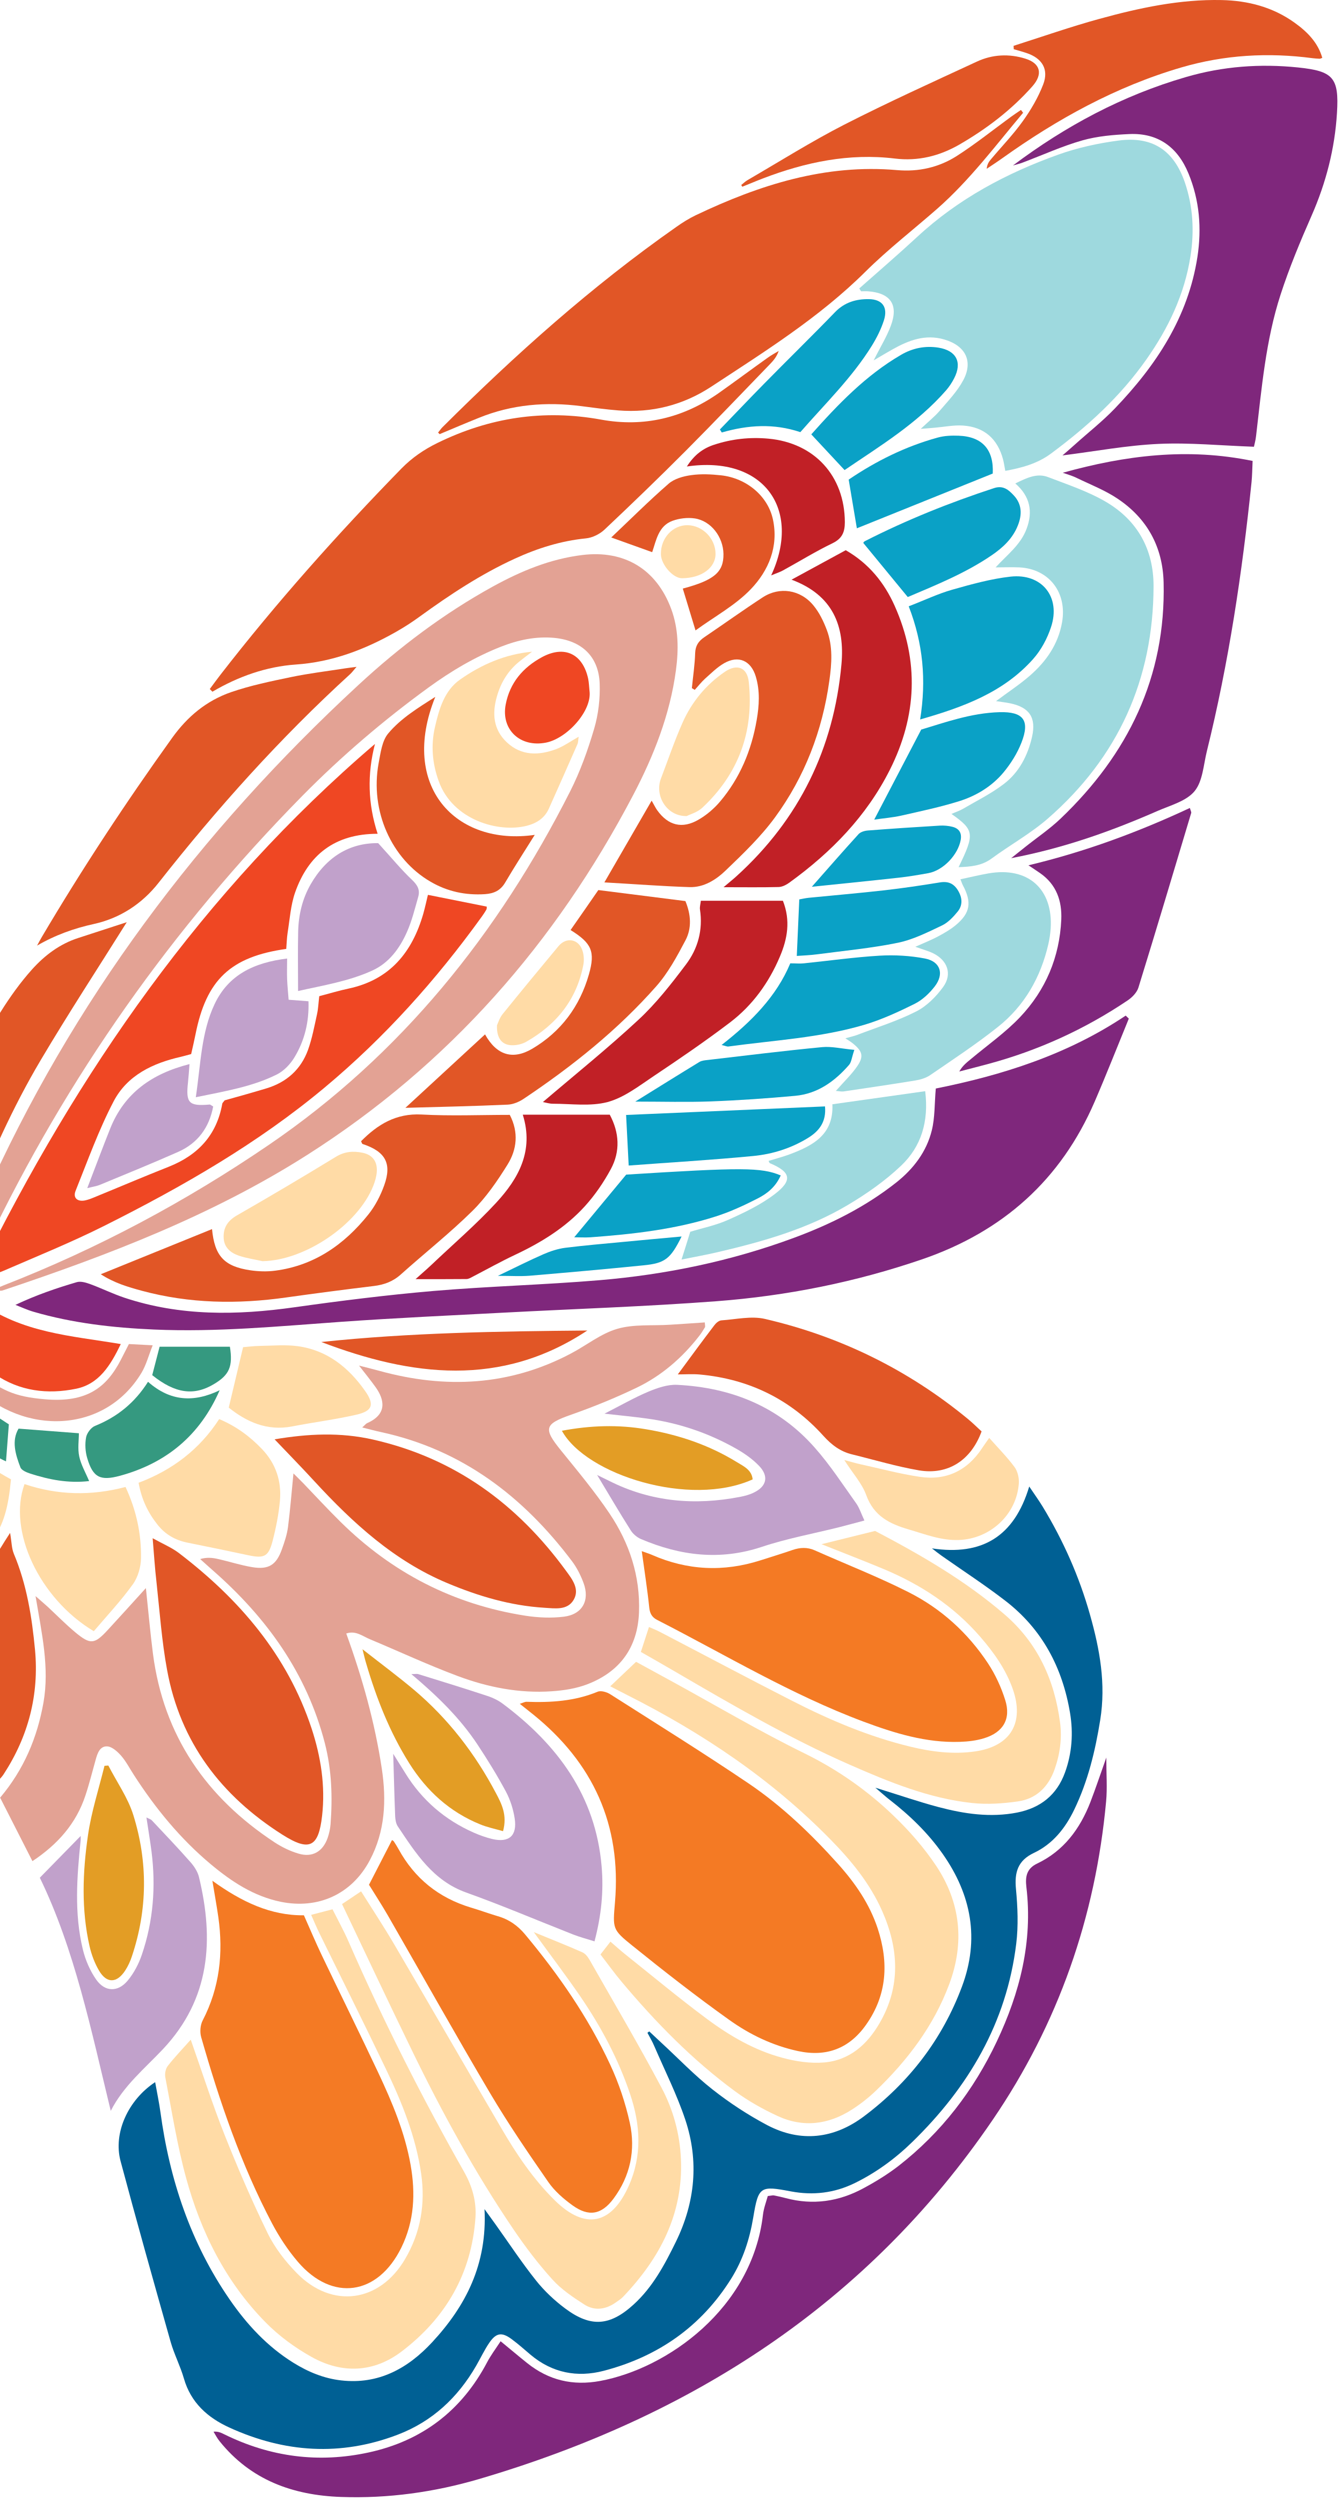<svg width="203" height="378" viewBox="0 0 203 378" fill="none" xmlns="http://www.w3.org/2000/svg">
<path d="M52.385 246.976C53.785 246.491 54.821 247.366 55.912 247.824C60.354 249.682 64.743 251.728 69.252 253.411C73.789 255.107 78.554 256.049 83.441 255.712C85.285 255.591 87.21 255.295 88.919 254.622C93.793 252.724 96.458 249.076 96.66 243.772C96.862 238.307 95.219 233.326 92.218 228.857C89.983 225.532 87.398 222.435 84.868 219.312C82.135 215.947 82.35 215.314 86.416 213.887C89.781 212.703 93.093 211.356 96.31 209.808C100.066 208.005 103.175 205.312 105.746 202.014C106.07 201.597 106.366 201.139 106.635 200.681C106.702 200.56 106.635 200.358 106.608 199.941C104.858 200.062 103.108 200.183 101.358 200.291C98.679 200.466 95.879 200.183 93.375 200.91C90.871 201.637 88.691 203.428 86.321 204.666C77.06 209.539 67.394 210.01 57.433 207.278C56.504 207.022 55.575 206.793 54.31 206.47C55.306 207.749 56.087 208.718 56.813 209.728C58.173 211.626 58.59 213.806 55.575 215.153C55.346 215.247 55.185 215.476 54.794 215.826C55.858 216.082 56.746 216.337 57.648 216.526C69.885 219.178 79.133 226.245 86.523 236.045C87.264 237.028 87.843 238.185 88.273 239.343C89.243 241.968 88.098 244.082 85.312 244.432C83.387 244.674 81.368 244.58 79.456 244.284C68.606 242.587 59.304 237.795 51.496 230.082C49.585 228.197 47.767 226.232 45.91 224.293C45.438 223.808 44.954 223.337 44.389 222.772C44.106 225.626 43.904 228.251 43.567 230.862C43.419 232.007 43.042 233.124 42.652 234.214C41.804 236.61 40.66 237.351 38.169 236.947C36.419 236.664 34.71 236.099 32.96 235.709C32.138 235.52 31.304 235.426 30.281 235.722C30.927 236.301 31.56 236.88 32.206 237.445C40.31 244.553 46.408 252.966 49.141 263.574C50.177 267.613 50.312 271.691 50.002 275.811C49.948 276.511 49.787 277.224 49.558 277.897C48.817 279.97 47.242 280.886 45.142 280.253C43.877 279.876 42.625 279.27 41.521 278.543C31.196 271.745 24.735 262.416 23.133 250.005C22.729 246.841 22.446 243.664 22.069 240.11C19.983 242.412 18.152 244.432 16.294 246.451C14.288 248.618 13.683 248.699 11.394 246.801C9.954 245.603 8.634 244.257 7.261 242.978C6.763 242.52 6.238 242.076 5.377 241.322C6.319 246.962 7.504 252.118 6.575 257.422C5.633 262.712 3.627 267.518 0.019 271.799C1.608 274.909 3.209 278.059 4.906 281.397C8.756 278.839 11.515 275.703 12.915 271.489C13.508 269.713 13.952 267.895 14.463 266.091C14.733 265.109 15.096 263.978 16.227 264.045C16.954 264.086 17.761 264.826 18.313 265.445C19.067 266.307 19.606 267.37 20.238 268.339C23.496 273.401 27.292 278.032 31.923 281.895C35.033 284.493 38.371 286.688 42.437 287.536C48.131 288.707 53.219 286.391 55.938 281.263C58.267 276.888 58.469 272.176 57.756 267.424C56.706 260.451 54.808 253.68 52.371 246.962L52.385 246.976Z" fill="#E3A294"/>
<path d="M97.937 307.351C98.287 308.024 98.691 308.684 98.987 309.397C100.576 313.086 102.393 316.693 103.658 320.476C105.758 326.763 105.153 332.995 102.232 338.959C100.535 342.419 98.731 345.811 95.824 348.449C92.27 351.68 89.376 351.923 85.512 349.042C83.883 347.83 82.349 346.39 81.083 344.801C78.916 342.082 76.991 339.161 74.972 336.334C74.528 335.715 74.07 335.095 73.289 334.005C73.72 342.351 70.449 348.651 65.387 354.117C61.725 358.074 57.283 360.551 51.616 359.905C48.991 359.609 46.622 358.626 44.387 357.24C40.443 354.79 37.36 351.465 34.748 347.682C28.839 339.121 25.648 329.549 24.262 319.305C24.06 317.838 23.75 316.384 23.468 314.809C19.348 317.528 17.114 322.522 18.231 326.722C20.668 335.863 23.239 344.976 25.81 354.076C26.349 355.961 27.277 357.738 27.816 359.609C28.866 363.271 31.41 365.532 34.681 367.026C43.014 370.836 51.535 371.415 60.178 368.103C65.387 366.111 69.251 362.503 72.024 357.698C72.697 356.54 73.262 355.315 74.016 354.211C75.052 352.703 75.901 352.569 77.368 353.646C78.378 354.386 79.306 355.221 80.262 356.028C83.533 358.774 87.303 359.501 91.328 358.451C99.526 356.311 106.068 351.774 110.605 344.519C112.382 341.678 113.391 338.569 113.943 335.257C114.724 330.572 114.98 330.438 119.637 331.326C122.989 331.959 126.207 331.582 129.289 330.074C132.534 328.486 135.414 326.372 137.986 323.869C146.493 315.59 152.268 305.83 153.722 293.876C154.059 291.157 153.937 288.343 153.682 285.611C153.439 283.093 153.951 281.303 156.401 280.145C159.255 278.799 161.153 276.403 162.499 273.603C164.572 269.309 165.676 264.732 166.43 260.034C167.305 254.582 166.363 249.385 164.895 244.189C163.266 238.387 160.843 232.935 157.72 227.793C157.168 226.891 156.549 226.03 155.688 224.751C153.413 232.33 148.553 235.251 140.974 234.107C141.459 234.483 141.943 234.874 142.441 235.224C145.659 237.485 148.957 239.626 152.066 242.022C157.653 246.316 160.722 252.145 161.866 259.011C162.364 262.039 162.163 265.068 161.099 267.989C159.861 271.395 157.397 273.347 153.87 274.047C149.818 274.841 145.847 274.249 141.943 273.212C138.941 272.418 136.007 271.395 132.412 270.291C133.449 271.166 133.987 271.664 134.566 272.109C137.622 274.478 140.382 277.143 142.603 280.307C146.951 286.499 148.203 293.176 145.511 300.365C142.522 308.361 137.487 314.876 130.689 319.978C126.166 323.37 121.132 323.976 116.057 321.311C113.149 319.776 110.362 317.945 107.778 315.913C105.045 313.772 102.622 311.228 100.064 308.872C99.445 308.293 98.826 307.715 98.207 307.136L97.897 307.378L97.937 307.351Z" fill="#006094"/>
<path d="M-0.411 195.122C-0.156 195.122 0.127 195.189 0.356 195.122C16.389 189.764 32.098 183.76 46.489 174.606C67.92 160.969 84.02 142.594 95.758 120.248C98.881 114.298 101.345 108.065 102.247 101.335C102.664 98.212 102.651 95.102 101.533 92.073C99.299 86.056 94.453 83.135 88.085 83.915C83.212 84.507 78.783 86.352 74.529 88.694C67.126 92.773 60.435 97.821 54.243 103.542C30.2 125.74 10.883 151.412 -2.471 181.418C-3.647 184.065 -3.902 187.063 -3.238 190.41C-2.686 189.427 -2.283 188.835 -1.986 188.189C10.089 162.881 26.068 140.306 45.721 120.342C51.631 114.352 58.012 108.9 64.824 103.946C68.229 101.469 71.837 99.329 75.768 97.781C78.379 96.758 81.058 96.179 83.885 96.448C87.978 96.852 90.549 99.248 90.71 103.327C90.791 105.602 90.522 107.998 89.876 110.179C88.92 113.423 87.762 116.654 86.241 119.656C75.364 141.141 60.677 159.462 40.647 173.112C28.073 181.687 14.693 188.835 0.477 194.368C0.154 194.489 -0.169 194.65 -0.492 194.785C-0.465 194.893 -0.452 194.987 -0.425 195.095L-0.411 195.122Z" fill="#E3A294"/>
<path d="M167.36 265.701C166.431 268.312 165.731 270.412 164.937 272.472C163.362 276.524 160.898 279.849 156.887 281.76C155.245 282.541 155.083 283.807 155.258 285.314C156.241 293.58 154.262 301.307 150.775 308.67C147.289 316.034 142.416 322.401 135.968 327.436C134.285 328.741 132.441 329.872 130.556 330.882C126.881 332.861 122.977 333.44 118.885 332.349C118.279 332.188 117.673 332.053 117.054 331.932C116.893 331.905 116.704 331.959 116.139 332.026C115.91 332.874 115.533 333.843 115.412 334.853C113.769 349.082 100.873 358.115 90.79 359.986C86.658 360.753 82.996 359.892 79.739 357.28C78.487 356.284 77.275 355.247 75.727 353.982C74.973 355.14 74.246 356.095 73.694 357.145C69.831 364.482 63.84 369.045 55.777 370.795C48.171 372.451 40.875 371.482 33.888 368.036C33.444 367.82 33 367.592 32.3 367.659C32.596 368.144 32.852 368.655 33.215 369.099C37.927 374.969 44.294 377.271 51.59 377.526C58.712 377.782 65.725 376.799 72.496 374.807C104.427 365.411 131.121 348.436 150.156 320.516C160.091 305.951 165.704 289.864 167.32 272.351C167.508 270.332 167.347 268.272 167.347 265.674L167.36 265.701Z" fill="#7F277C"/>
<path d="M130.26 44.042C130.61 44.042 130.96 44.015 131.31 44.042C134.716 44.298 135.954 46.088 134.742 49.278C134.123 50.934 133.167 52.469 132.158 54.488C133.302 53.815 134.123 53.317 134.971 52.846C137.435 51.459 139.966 50.477 142.873 51.338C146.023 52.267 147.248 54.596 145.714 57.477C144.812 59.173 143.412 60.627 142.146 62.107C141.406 62.969 140.504 63.682 139.279 64.84C140.329 64.759 140.881 64.719 141.433 64.665C142.846 64.544 144.273 64.248 145.673 64.342C148.891 64.557 150.91 66.361 151.731 69.471C151.866 69.982 151.933 70.507 152.068 71.194C154.585 70.723 156.9 70.117 158.973 68.582C164.466 64.517 169.46 59.967 173.404 54.353C176.743 49.615 179.179 44.513 180.081 38.738C180.673 34.969 180.472 31.253 179.247 27.632C177.577 22.746 174.36 20.565 169.191 21.251C166.121 21.655 163.025 22.328 160.118 23.365C152.243 26.178 144.946 30.069 138.741 35.817C135.873 38.469 132.912 41.013 129.977 43.611L130.26 44.055V44.042Z" fill="#9ED9DE"/>
<path d="M78.649 257.624C79.43 258.243 80.036 258.728 80.628 259.199C89.701 266.509 94.022 275.905 93.026 287.616C92.69 291.601 92.609 291.722 95.638 294.159C100.43 298.022 105.29 301.818 110.297 305.386C113.42 307.62 116.894 309.29 120.717 310.111C125.038 311.04 128.484 309.707 131.001 306.14C134.205 301.616 134.448 296.703 132.765 291.574C131.54 287.859 129.359 284.709 126.774 281.828C122.696 277.291 118.307 273.078 113.259 269.659C106.38 265.014 99.326 260.626 92.326 256.17C91.801 255.834 90.913 255.564 90.401 255.78C86.915 257.22 83.293 257.435 79.618 257.301C79.39 257.301 79.174 257.435 78.649 257.597V257.624Z" fill="#F47A24"/>
<path d="M66.547 65.621C68.512 64.8 70.464 63.966 72.443 63.171C77.451 61.139 82.633 60.721 87.951 61.408C89.808 61.65 91.666 61.906 93.537 62.054C98.612 62.458 103.337 61.246 107.551 58.487C115.668 53.156 123.934 48 130.907 41.081C134.326 37.689 138.163 34.727 141.784 31.55C146.697 27.229 150.588 22.019 154.761 17.052C154.653 16.904 154.545 16.769 154.438 16.621C153.926 16.971 153.415 17.308 152.916 17.671C150.184 19.663 147.532 21.791 144.691 23.608C141.999 25.317 138.93 26.004 135.713 25.721C124.836 24.765 114.887 27.956 105.262 32.533C104.226 33.031 103.23 33.65 102.287 34.323C89.526 43.262 77.949 53.614 66.924 64.598C66.681 64.841 66.493 65.137 66.264 65.406C66.358 65.487 66.453 65.581 66.533 65.662L66.547 65.621Z" fill="#E15626"/>
<path d="M170.281 153.553C161.463 159.462 151.596 162.572 141.554 164.578C141.352 166.893 141.432 168.98 140.948 170.918C140.154 174.122 138.202 176.693 135.617 178.753C130.946 182.455 125.696 185.08 120.136 187.139C110.619 190.666 100.752 192.713 90.655 193.561C82.296 194.261 73.896 194.476 65.536 195.189C58.523 195.795 51.522 196.67 44.536 197.653C35.853 198.878 27.265 199.013 18.838 196.213C17.061 195.62 15.378 194.786 13.615 194.139C12.982 193.911 12.201 193.682 11.609 193.857C8.54 194.759 5.497 195.795 2.334 197.289C3.236 197.639 4.124 198.057 5.053 198.326C11.003 200.063 17.128 200.749 23.294 201.018C32.784 201.436 42.207 200.52 51.657 199.847C59.855 199.268 68.067 198.891 76.278 198.461C86.98 197.895 97.696 197.545 108.384 196.738C119.005 195.93 129.411 193.857 139.534 190.384C151.704 186.197 160.481 178.389 165.596 166.543C167.386 162.397 169.042 158.184 170.752 154.01C170.59 153.862 170.442 153.701 170.281 153.553Z" fill="#7F277C"/>
<path d="M32.139 104.579C36.056 102.277 40.283 100.783 44.739 100.474C50.258 100.097 55.171 98.212 59.883 95.547C61.121 94.847 62.333 94.066 63.477 93.231C68.041 89.92 72.725 86.823 77.868 84.468C81.3 82.893 84.854 81.775 88.637 81.398C89.606 81.304 90.696 80.766 91.423 80.093C95.583 76.175 99.702 72.204 103.741 68.152C108.035 63.844 112.222 59.443 116.448 55.081C116.987 54.529 117.485 53.95 117.795 53.062C117.229 53.398 116.65 53.708 116.112 54.098C113.635 55.862 111.198 57.679 108.722 59.429C103.337 63.198 97.387 64.625 90.912 63.441C82.243 61.866 74.031 63.118 66.156 66.981C64.123 67.977 62.333 69.202 60.731 70.831C51.052 80.752 41.831 91.077 33.323 102.049C32.785 102.749 32.26 103.462 31.735 104.175C31.869 104.31 31.99 104.445 32.125 104.579H32.139Z" fill="#E15626"/>
<path d="M160.764 68.852C165.785 68.219 170.51 67.331 175.262 67.115C179.96 66.9 184.685 67.371 189.68 67.546C189.747 67.21 189.935 66.564 190.003 65.904C190.851 58.715 191.457 51.473 193.705 44.554C195.024 40.488 196.68 36.517 198.403 32.6C200.583 27.633 201.916 22.463 202.239 17.079C202.576 11.694 201.647 10.752 196.357 10.2C190.608 9.608 184.955 10.025 179.382 11.654C169.837 14.427 161.222 19.017 153.226 25.021C153.724 24.873 154.222 24.765 154.706 24.577C157.708 23.446 160.656 22.1 163.726 21.225C166.014 20.579 168.464 20.377 170.847 20.269C175.195 20.081 178.143 22.261 179.772 26.219C181.455 30.285 181.791 34.538 181.131 38.846C179.718 47.973 174.872 55.269 168.639 61.758C166.795 63.683 164.668 65.352 162.676 67.142C162.097 67.667 161.504 68.179 160.737 68.839L160.764 68.852Z" fill="#7F277C"/>
<path d="M45.964 289.582C40.929 289.636 36.554 287.549 32.125 284.359C32.475 286.486 32.785 288.168 33.027 289.864C33.794 295.303 33.229 300.526 30.658 305.48C30.294 306.18 30.213 307.23 30.429 307.997C33.202 317.703 36.446 327.234 41.171 336.199C42.248 338.232 43.554 340.211 45.048 341.961C50.258 348.059 57.15 347.063 60.704 339.834C62.683 335.809 62.871 331.582 62.104 327.288C61.242 322.415 59.331 317.878 57.245 313.436C54.431 307.459 51.51 301.549 48.656 295.586C47.741 293.661 46.906 291.695 45.977 289.595L45.964 289.582Z" fill="#F47A24"/>
<path d="M28.922 159.34C29.151 158.317 29.379 157.375 29.568 156.419C31.197 148.154 34.858 144.654 43.299 143.469C43.366 142.688 43.38 141.827 43.514 140.979C43.837 138.96 43.972 136.86 44.631 134.961C46.624 129.267 50.622 126.063 57.124 126.063C55.643 121.527 55.535 117.058 56.72 112.481C30.699 134.719 11.745 162.127 -3.225 192.496C-3.077 192.698 -2.915 192.887 -2.767 193.089C-1.69 192.793 -0.546 192.604 0.477 192.16C5.633 189.925 10.856 187.812 15.864 185.294C27.616 179.398 38.991 172.883 49.141 164.402C58.187 156.85 65.968 148.167 72.847 138.636C73.103 138.273 73.359 137.91 73.574 137.519C73.655 137.385 73.614 137.183 73.628 137.075C70.72 136.496 67.799 135.917 64.73 135.298C64.528 136.133 64.312 137.142 64.03 138.152C62.347 143.981 58.981 148.127 52.762 149.46C51.295 149.769 49.841 150.213 48.293 150.617C48.172 151.6 48.145 152.488 47.956 153.337C47.553 155.154 47.216 157.012 46.583 158.762C45.506 161.71 43.339 163.635 40.324 164.55C38.197 165.196 36.043 165.789 33.983 166.367C33.822 166.596 33.647 166.731 33.62 166.892C32.772 171.644 29.931 174.66 25.516 176.41C21.693 177.917 17.924 179.533 14.127 181.081C13.71 181.256 13.293 181.404 12.862 181.498C11.704 181.727 11.004 181.108 11.435 180.044C13.266 175.494 14.922 170.85 17.183 166.529C19.243 162.585 23.106 160.74 27.36 159.785C27.872 159.664 28.37 159.515 28.922 159.367V159.34Z" fill="#EF4723"/>
<path d="M92.352 293.553C91.787 294.28 91.41 294.765 90.831 295.505C91.881 296.865 92.904 298.291 94.035 299.638C99.164 305.749 104.724 311.43 111.158 316.168C113.151 317.636 115.372 318.888 117.62 319.924C121.483 321.715 125.293 321.243 128.847 318.968C130.112 318.161 131.337 317.205 132.428 316.168C137.247 311.551 141.231 306.328 143.587 300.001C145.943 293.701 145.297 287.643 141.608 282.097C139.791 279.378 137.583 276.847 135.214 274.572C131.216 270.722 126.733 267.572 121.685 265.095C114.954 261.797 108.493 257.974 101.91 254.366C100.039 253.343 98.168 252.32 96.216 251.257C94.91 252.495 93.699 253.653 92.312 254.959C93.281 255.457 94.116 255.901 94.951 256.318C106.272 262.026 116.691 269.012 125.603 278.099C128.753 281.303 131.58 284.749 133.424 288.895C135.955 294.603 136.291 300.297 133.06 305.87C131.189 309.115 128.51 311.511 124.647 311.834C122.574 312.009 120.366 311.672 118.333 311.12C114.147 310.003 110.404 307.822 106.958 305.265C102.731 302.128 98.679 298.749 94.56 295.465C93.874 294.913 93.214 294.32 92.339 293.566L92.352 293.553Z" fill="#FFDBA6"/>
<path d="M97.078 234.537C97.495 237.593 97.926 240.312 98.209 243.045C98.303 243.96 98.626 244.526 99.42 244.93C109.745 250.206 119.707 256.224 130.624 260.303C135.322 262.053 140.101 263.533 145.203 263.358C146.442 263.318 147.707 263.17 148.878 262.807C151.759 261.918 152.957 259.885 152.055 257.032C151.449 255.107 150.574 253.195 149.457 251.499C146.401 246.868 142.336 243.193 137.409 240.716C132.792 238.387 127.972 236.503 123.247 234.403C122.13 233.905 121.026 233.958 119.882 234.349C118.28 234.901 116.651 235.399 115.049 235.91C109.463 237.701 103.97 237.445 98.586 235.076C98.114 234.874 97.616 234.726 97.078 234.524V234.537Z" fill="#F47A24"/>
<path d="M59.304 278.194C58.173 280.388 57.042 282.582 55.817 284.965C56.719 286.419 57.729 287.98 58.658 289.582C63.827 298.561 68.875 307.594 74.152 316.505C76.871 321.096 79.9 325.525 82.942 329.913C83.885 331.273 85.231 332.444 86.591 333.427C89.041 335.204 90.993 334.867 92.81 332.417C95.341 329.011 96.162 325.067 95.273 320.988C94.614 317.973 93.604 314.957 92.298 312.157C88.973 304.996 84.491 298.548 79.442 292.49C78.312 291.13 76.979 290.201 75.296 289.717C73.923 289.313 72.591 288.815 71.218 288.411C66.358 286.944 62.71 284.009 60.273 279.553C60.058 279.163 59.816 278.786 59.573 278.409C59.533 278.342 59.438 278.301 59.304 278.207V278.194Z" fill="#F47A24"/>
<path d="M50.271 288.68C49.181 288.963 48.266 289.205 47.067 289.515C47.539 290.578 47.902 291.453 48.319 292.301C51.658 299.113 55.064 305.898 58.335 312.736C60.771 317.811 62.898 323.021 63.706 328.648C64.365 333.225 63.625 337.559 61.283 341.544C57.433 348.127 50.231 349.123 44.9 343.684C43.177 341.921 41.575 339.875 40.498 337.667C38.115 332.794 35.962 327.786 33.956 322.738C32.125 318.121 30.604 313.369 28.854 308.388C27.562 309.842 26.39 311.053 25.367 312.373C25.044 312.79 24.91 313.544 25.004 314.069C25.986 319.144 26.781 324.273 28.14 329.254C30.375 337.452 34.117 344.963 40.135 351.088C42.167 353.161 44.604 354.952 47.148 356.365C51.752 358.936 56.544 358.734 60.771 355.517C67.408 350.469 71.325 343.779 71.918 335.325C72.093 332.848 71.433 330.559 70.221 328.405C63.787 317.057 57.917 305.44 52.694 293.486C51.981 291.871 51.119 290.309 50.285 288.653L50.271 288.68Z" fill="#FFDBA6"/>
<path d="M189.518 69.7C179.637 67.654 170.201 68.852 160.764 71.477C161.478 71.733 162.218 71.935 162.891 72.271C164.978 73.281 167.172 74.129 169.07 75.408C173.512 78.383 175.882 82.677 176.016 88.048C176.366 102.345 170.632 114.029 160.455 123.749C158.785 125.351 156.833 126.656 155.016 128.11C154.491 128.527 153.953 128.958 152.957 129.752C161.047 128.204 168.155 125.647 175.114 122.604C177.066 121.756 179.462 121.124 180.701 119.616C181.939 118.108 182.047 115.645 182.559 113.572C185.87 100.191 187.903 86.595 189.316 72.904C189.411 71.935 189.424 70.966 189.478 69.714L189.518 69.7Z" fill="#7F277C"/>
<path d="M153.576 73.092C155.824 75.044 156.268 77.346 155.286 79.958C154.384 82.381 152.365 83.862 150.601 85.787C151.813 85.787 153.024 85.733 154.222 85.787C158.718 86.029 161.438 89.623 160.657 94.079C160.065 97.431 158.247 100.016 155.77 102.169C154.236 103.502 152.526 104.619 150.668 106.006C151.53 106.141 152.19 106.208 152.822 106.342C155.703 106.948 156.766 108.483 156.12 111.377C155.474 114.231 154.141 116.816 151.786 118.579C149.888 120.019 147.707 121.096 145.634 122.308C145.122 122.604 144.557 122.779 143.924 123.062C147.384 125.498 147.464 126.077 145.001 131.112C146.832 131.045 148.488 130.91 149.995 129.806C152.795 127.746 155.891 126.037 158.503 123.762C169.138 114.5 174.468 102.735 174.495 88.614C174.495 83.054 172.059 78.706 167.361 75.919C164.628 74.304 161.532 73.281 158.543 72.136C156.834 71.477 155.259 72.285 153.59 73.092H153.576Z" fill="#9ED9DE"/>
<path d="M80.735 292.112C83.293 295.639 85.622 298.695 87.789 301.858C90.926 306.449 93.537 311.322 95.314 316.612C96.876 321.257 97.158 325.861 95.126 330.451C92.501 336.374 88.503 337.195 83.926 332.686C80.654 329.468 78.11 325.672 75.808 321.728C70.397 312.48 65.039 303.191 59.614 293.943C58.079 291.332 56.41 288.801 54.62 285.96C53.597 286.647 52.749 287.212 51.739 287.885C55.279 295.316 58.752 302.707 62.333 310.057C66.87 319.385 71.837 328.472 77.666 337.061C79.47 339.713 81.422 342.297 83.576 344.666C84.922 346.161 86.685 347.332 88.395 348.436C89.957 349.432 91.653 349.189 93.174 348.099C93.537 347.843 93.928 347.601 94.237 347.278C99.81 341.449 103.364 334.732 103.001 326.426C102.839 322.63 101.83 318.955 100.066 315.643C96.593 309.101 92.824 302.72 89.162 296.285C88.906 295.841 88.516 295.357 88.072 295.168C85.81 294.172 83.495 293.257 80.749 292.126L80.735 292.112Z" fill="#FFDBA6"/>
<path d="M23.092 232.585C23.294 235.022 23.429 237.122 23.671 239.208C24.156 243.637 24.465 248.106 25.273 252.481C27.265 263.412 33.458 271.516 42.706 277.385C46.798 279.984 48.185 279.31 48.723 274.532C49.235 270.022 48.535 265.607 47.135 261.339C43.473 250.247 36.217 241.806 27.09 234.833C25.986 233.985 24.667 233.447 23.092 232.572V232.585Z" fill="#E15626"/>
<path d="M32.071 185.834C26.417 188.122 20.965 190.33 15.244 192.659C17.303 193.991 19.39 194.597 21.476 195.162C28.665 197.101 35.948 197.209 43.271 196.172C47.686 195.553 52.115 194.974 56.557 194.436C58.105 194.247 59.438 193.762 60.636 192.685C64.23 189.468 68.027 186.466 71.459 183.087C73.532 181.041 75.229 178.564 76.777 176.074C78.19 173.799 78.486 171.214 77.113 168.562C72.657 168.562 68.202 168.751 63.759 168.508C59.909 168.307 57.136 170.003 54.619 172.547C54.7 172.695 54.74 172.924 54.848 172.964C58.28 174.095 59.317 175.885 58.119 179.21C57.553 180.785 56.746 182.347 55.709 183.639C52.075 188.176 47.538 191.353 41.615 192.12C40.39 192.282 39.111 192.241 37.9 192.066C33.915 191.487 32.461 189.912 32.071 185.82V185.834Z" fill="#E15626"/>
<path d="M98.167 245.994C97.696 247.434 97.346 248.524 96.942 249.763C98.733 250.786 100.509 251.796 102.259 252.819C110.821 257.813 119.396 262.794 128.483 266.792C134.46 269.417 140.504 271.907 147.06 272.607C149.335 272.85 151.69 272.688 153.965 272.365C156.752 271.975 158.583 270.171 159.525 267.519C160.346 265.203 160.669 262.807 160.346 260.398C159.498 253.99 156.981 248.43 151.973 244.109C145.969 238.926 139.171 235.036 132.373 231.469C129.64 232.142 127.083 232.774 124.269 233.474C127.567 234.794 130.637 235.965 133.665 237.23C139.265 239.573 144.233 242.817 148.244 247.434C150.304 249.803 152.121 252.348 153.185 255.336C154.989 260.438 152.902 264.019 147.531 264.8C144.219 265.284 140.935 264.867 137.704 264.086C131.417 262.565 125.508 260.061 119.773 257.126C113.096 253.721 106.473 250.194 99.823 246.734C99.365 246.492 98.881 246.303 98.167 245.994Z" fill="#FFDBA6"/>
<path d="M89.929 293.526C90.966 289.609 91.329 285.921 91.006 282.192C90.104 271.544 84.343 263.803 76.077 257.611C75.377 257.086 74.543 256.682 73.708 256.413C70.235 255.268 66.748 254.192 63.262 253.115C63.046 253.047 62.791 253.115 62.225 253.115C66.142 256.413 69.589 259.765 72.254 263.803C73.775 266.105 75.229 268.461 76.535 270.897C77.194 272.136 77.639 273.549 77.854 274.936C78.258 277.561 76.993 278.651 74.448 278.046C73.506 277.817 72.564 277.48 71.675 277.09C67.314 275.165 63.841 272.19 61.323 268.111C60.771 267.222 60.206 266.32 59.479 265.163C59.587 268.542 59.654 271.584 59.775 274.613C59.802 275.138 59.896 275.73 60.179 276.147C62.912 280.226 65.51 284.359 70.544 286.149C75.996 288.101 81.327 290.376 86.712 292.49C87.681 292.867 88.691 293.136 89.943 293.526H89.929Z" fill="#C1A1CB"/>
<path d="M105.087 104.31C105.612 103.745 106.083 103.125 106.648 102.614C107.577 101.793 108.479 100.877 109.543 100.271C111.723 99.033 113.595 99.881 114.322 102.277C114.981 104.472 114.847 106.666 114.456 108.9C113.662 113.477 111.925 117.637 108.923 121.191C108.021 122.254 106.891 123.224 105.679 123.924C103.189 125.377 101.062 124.812 99.406 122.497C99.15 122.133 98.962 121.729 98.572 121.056C96.189 125.175 93.927 129.093 91.423 133.414C96 133.67 100.146 133.993 104.306 134.127C106.473 134.195 108.318 133.01 109.785 131.597C112.41 129.079 115.089 126.508 117.229 123.587C121.725 117.448 124.404 110.475 125.454 102.91C125.818 100.339 126.006 97.714 125.064 95.237C124.566 93.918 123.92 92.585 123.031 91.522C121.066 89.139 117.916 88.668 115.385 90.31C112.397 92.262 109.502 94.335 106.541 96.341C105.666 96.933 105.195 97.62 105.154 98.737C105.1 100.514 104.831 102.277 104.656 104.041C104.804 104.135 104.952 104.216 105.1 104.31H105.087Z" fill="#E15626"/>
<path d="M41.548 217.63C43.715 219.905 45.708 221.937 47.633 224.037C53.421 230.311 59.654 236.005 67.664 239.357C72.375 241.336 77.235 242.776 82.364 243.086C83.952 243.18 85.81 243.503 86.766 241.901C87.735 240.272 86.55 238.764 85.621 237.499C78.258 227.416 68.794 220.457 56.437 217.657C51.469 216.526 46.596 216.768 41.548 217.616V217.63Z" fill="#E15626"/>
<path d="M5.606 142.971C8.393 141.356 11.206 140.359 14.208 139.7C18.179 138.825 21.504 136.631 23.981 133.481C32.839 122.227 42.37 111.592 52.964 101.927C53.22 101.698 53.422 101.415 53.933 100.823C53.099 100.93 52.654 100.984 52.21 101.052C49.478 101.482 46.731 101.805 44.026 102.371C40.983 103.004 37.901 103.636 34.966 104.646C31.264 105.925 28.37 108.307 26.027 111.579C19.041 121.311 12.458 131.3 6.36 141.611C6.091 142.056 5.849 142.527 5.606 142.971Z" fill="#E15626"/>
<path d="M109.449 134.141C112.639 134.141 115.21 134.181 117.781 134.114C118.347 134.1 118.979 133.764 119.45 133.414C125.751 128.85 131.081 123.398 134.608 116.385C138.701 108.254 139.064 99.962 135.335 91.602C133.774 88.115 131.458 85.221 127.931 83.188C125.306 84.615 122.668 86.042 119.733 87.644C126.033 89.987 127.797 94.698 127.285 100.419C126.141 113.114 120.904 123.869 111.414 132.471C110.902 132.942 110.35 133.373 109.435 134.154L109.449 134.141Z" fill="#C12026"/>
<path d="M148.46 216.405C147.814 215.812 147.128 215.126 146.387 214.52C137.354 207.089 127.097 202.055 115.722 199.416C113.649 198.931 111.333 199.483 109.126 199.631C108.749 199.658 108.318 200.022 108.076 200.345C106.258 202.728 104.481 205.151 102.529 207.803C103.633 207.803 104.737 207.722 105.827 207.816C113.258 208.489 119.545 211.545 124.539 217.078C125.791 218.464 127.124 219.474 128.928 219.905C132.293 220.726 135.631 221.735 139.037 222.314C143.412 223.041 146.899 220.78 148.487 216.405H148.46Z" fill="#E15626"/>
<path d="M179.988 122.16C172.221 125.781 164.251 128.756 155.569 130.829C156.403 131.381 156.888 131.704 157.372 132.041C159.809 133.75 160.657 136.227 160.536 139.041C160.28 144.708 158.18 149.689 154.303 153.781C152.109 156.097 149.444 157.968 146.98 160.028C146.32 160.579 145.62 161.078 145.109 162.006C146.549 161.629 148.003 161.266 149.444 160.876C157.009 158.843 164.063 155.639 170.565 151.264C171.251 150.806 171.978 150.066 172.207 149.312C174.926 140.522 177.551 131.718 180.19 122.914C180.23 122.779 180.109 122.591 179.988 122.16Z" fill="#7F277C"/>
<path d="M90.32 223.001C92.177 226.084 93.752 228.776 95.421 231.401C95.772 231.953 96.377 232.451 96.983 232.707C102.92 235.224 108.924 235.978 115.237 233.878C119.033 232.613 123.004 231.886 126.895 230.916C128.079 230.62 129.251 230.284 130.758 229.893C130.247 228.803 129.991 227.955 129.493 227.268C127.474 224.441 125.562 221.493 123.26 218.895C117.768 212.649 110.593 209.782 102.408 209.378C100.981 209.311 99.433 209.849 98.073 210.414C95.96 211.303 93.954 212.461 91.437 213.739C93.847 214.009 95.812 214.197 97.777 214.466C102.61 215.113 107.16 216.647 111.401 219.057C112.626 219.757 113.837 220.605 114.806 221.615C116.341 223.203 115.977 224.738 114.012 225.68C113.379 225.99 112.666 226.178 111.979 226.313C105.114 227.645 98.477 227.093 92.15 223.903C91.679 223.674 91.208 223.445 90.306 223.001H90.32Z" fill="#C1A1CB"/>
<path d="M138.458 143.146C139.696 143.591 140.464 143.793 141.15 144.129C143.317 145.193 144.085 147.266 142.671 149.218C141.608 150.685 140.181 152.125 138.579 152.933C135.739 154.373 132.656 155.329 129.667 156.473C129.196 156.648 128.712 156.756 127.877 156.985C128.456 157.375 128.738 157.537 128.981 157.739C130.421 158.896 130.704 159.664 129.721 161.131C128.846 162.437 127.662 163.541 126.437 164.941C126.881 164.968 127.258 165.062 127.594 165.021C131.215 164.483 134.823 163.958 138.431 163.366C139.212 163.245 140.033 163.002 140.679 162.571C144.139 160.202 147.652 157.887 150.923 155.289C154.975 152.085 157.425 147.764 158.583 142.742C158.758 141.962 158.879 141.167 158.933 140.373C159.31 134.383 155.487 131.004 149.51 132.054C148.123 132.296 146.75 132.633 145.283 132.942C145.458 133.373 145.525 133.602 145.633 133.817C147.033 136.429 146.79 138.044 144.542 139.902C143.721 140.575 142.779 141.114 141.837 141.612C140.908 142.11 139.912 142.5 138.431 143.16L138.458 143.146Z" fill="#9ED9DE"/>
<path d="M12.176 277.614C10.17 279.66 8.259 281.612 6.024 283.901C11.287 294.724 13.791 306.947 16.753 319.157C18.691 315.347 21.895 312.749 24.668 309.801C31.803 302.209 32.395 293.297 30.093 283.78C29.891 282.959 29.353 282.151 28.788 281.518C26.903 279.378 24.924 277.305 22.972 275.232C22.811 275.057 22.528 274.989 22.151 274.787C22.42 276.605 22.703 278.26 22.918 279.93C23.591 285.234 23.188 290.457 21.464 295.518C20.993 296.918 20.253 298.332 19.311 299.462C17.843 301.226 15.878 301.186 14.559 299.314C13.616 297.968 12.916 296.339 12.526 294.724C11.207 289.259 11.637 283.726 12.203 278.22C12.216 278.045 12.203 277.87 12.203 277.614H12.176Z" fill="#C1A1CB"/>
<path d="M103.7 136.241C99.325 135.689 95.004 135.137 90.507 134.572C89.148 136.537 87.734 138.584 86.308 140.616C89.484 142.595 90.077 143.847 89.081 147.334C87.694 152.166 84.867 155.989 80.519 158.561C77.544 160.311 75.108 159.53 73.371 156.393C69.4 160.055 65.456 163.689 61.323 167.499C66.707 167.351 71.769 167.243 76.817 167.014C77.652 166.974 78.554 166.584 79.267 166.099C86.563 161.213 93.415 155.747 99.244 149.151C101.048 147.118 102.394 144.628 103.673 142.205C104.669 140.334 104.521 138.26 103.673 136.228L103.7 136.241Z" fill="#E15626"/>
<path d="M153.348 7.44C153.994 7.629 154.654 7.804 155.286 8.019C157.629 8.8 158.679 10.469 157.804 12.758C157.05 14.723 155.946 16.608 154.708 18.331C153.254 20.363 151.504 22.167 149.902 24.079C149.579 24.456 149.309 24.86 149.256 25.519C150.036 24.994 150.831 24.483 151.584 23.944C159.917 17.994 168.802 13.094 178.683 10.2C185.212 8.288 191.848 7.911 198.565 8.8C198.915 8.84 199.265 8.867 199.629 8.881C199.71 8.881 199.804 8.827 200.019 8.746C199.346 6.404 197.731 4.802 195.86 3.456C192.562 1.073 188.779 0.09 184.781 0.009C178.467 -0.125 172.342 1.194 166.311 2.85C161.936 4.048 157.642 5.556 153.321 6.929L153.348 7.454V7.44Z" fill="#E15626"/>
<path d="M118.427 136.187H106.015C105.962 136.685 105.827 137.102 105.881 137.506C106.352 140.602 105.571 143.442 103.74 145.852C101.546 148.76 99.271 151.681 96.619 154.144C91.988 158.452 87.048 162.423 82.121 166.623C82.565 166.704 83.104 166.879 83.642 166.879C86.402 166.879 89.31 167.31 91.908 166.623C94.398 165.95 96.646 164.2 98.854 162.719C102.785 160.094 106.688 157.429 110.444 154.575C113.837 151.991 116.3 148.585 117.969 144.641C119.114 141.948 119.612 139.202 118.427 136.187Z" fill="#C12026"/>
<path d="M2.079 234.874C1.756 234.093 1.769 233.164 1.527 231.764C0.894 232.76 0.504 233.339 0.154 233.931C-0.883 235.681 -2.296 236.96 -4.275 237.593C-5.998 238.145 -7.263 239.128 -8.179 240.433C-8.502 243.368 -8.785 246.303 -9 249.237C-7.519 256.318 -4.827 262.982 -1.327 269.362C-1.26 269.497 -1.044 269.551 -0.748 269.753C-0.317 269.268 0.194 268.797 0.558 268.245C4.287 262.524 5.929 256.237 5.296 249.439C4.825 244.472 4.044 239.545 2.079 234.887V234.874Z" fill="#E15626"/>
<path d="M139.952 164.981C135.214 165.654 130.664 166.287 125.912 166.96C126.127 171.591 122.91 173.247 119.343 174.566C118.346 174.929 117.31 175.199 116.26 175.522C116.327 175.643 116.368 175.831 116.462 175.872C119.652 177.204 119.948 178.47 117.121 180.597C115.021 182.185 112.558 183.356 110.148 184.433C108.291 185.268 106.258 185.672 104.414 186.237C103.996 187.583 103.593 188.876 103.094 190.437C105.006 190.047 106.823 189.724 108.614 189.306C115.412 187.718 122.116 185.82 128.16 182.239C131.054 180.529 133.881 178.551 136.304 176.249C139.347 173.368 140.518 169.572 139.952 164.981Z" fill="#9ED9DE"/>
<path d="M92.245 168.535H79.08C80.789 174 78.433 178.187 75.068 181.835C71.985 185.174 68.512 188.149 65.214 191.285C64.528 191.931 63.801 192.551 62.858 193.399C65.672 193.399 68.122 193.412 70.558 193.385C70.882 193.385 71.231 193.17 71.541 193.008C73.668 191.904 75.768 190.733 77.935 189.71C81.853 187.866 85.514 185.618 88.435 182.414C89.984 180.718 91.316 178.766 92.407 176.747C93.847 174.068 93.685 171.254 92.245 168.548V168.535Z" fill="#C12026"/>
<path d="M4.852 146.565C1.245 150.59 -1.353 155.289 -3.925 160C-4.207 160.512 -4.302 161.198 -4.302 161.804C-4.302 164.712 -4.853 167.417 -6.415 169.881C-6.442 170.904 -6.442 171.941 -6.442 172.964C-5.082 175.266 -4.584 177.648 -5.082 180.327C-5.23 181.108 -4.853 181.983 -4.53 182.818C-1.461 175.01 1.918 167.431 6.158 160.283C10.372 153.175 14.895 146.256 19.175 139.431C16.86 140.185 14.356 141.006 11.852 141.813C9.052 142.715 6.791 144.412 4.839 146.579L4.852 146.565Z" fill="#E15626"/>
<path d="M137.463 91.682C139.63 97.282 140.142 102.802 139.186 108.779C145.769 106.894 151.8 104.673 156.282 99.638C157.48 98.292 158.423 96.542 158.988 94.805C160.496 90.269 157.615 86.648 152.836 87.186C149.861 87.523 146.913 88.344 144.019 89.165C141.892 89.771 139.873 90.74 137.463 91.669V91.682Z" fill="#0AA1C6"/>
<path d="M80.466 98.535C76.4 98.912 72.806 100.487 69.589 102.749C67.22 104.405 66.412 107.218 65.793 109.937C65.16 112.684 65.389 115.416 66.358 118.095C68.458 123.978 75.404 125.97 79.739 124.839C81.166 124.462 82.364 123.709 83.01 122.295C84.464 119.037 85.918 115.78 87.345 112.522C87.479 112.226 87.452 111.876 87.533 111.391C86.295 112.091 85.285 112.818 84.168 113.249C81.516 114.245 78.877 114.312 76.656 112.226C74.624 110.301 74.422 107.905 75.162 105.307C75.768 103.18 76.858 101.389 78.581 100.003C79.201 99.505 79.833 99.034 80.466 98.549V98.535Z" fill="#FFDBA6"/>
<path d="M112.303 28.225C113.353 27.808 114.39 27.363 115.453 26.959C121.875 24.509 128.444 23.136 135.363 23.971C138.863 24.402 142.107 23.594 145.123 21.858C149.242 19.475 152.998 16.621 156.161 13.054C157.777 11.236 157.427 9.581 155.098 8.867C152.648 8.1 150.117 8.221 147.775 9.311C141.057 12.421 134.313 15.477 127.717 18.842C122.723 21.4 117.957 24.402 113.084 27.229C112.734 27.431 112.451 27.713 112.128 27.969C112.182 28.063 112.236 28.157 112.29 28.252L112.303 28.225Z" fill="#E15626"/>
<path d="M57.177 127.477C52.843 127.437 49.343 129.604 46.987 133.71C45.721 135.918 45.156 138.354 45.102 140.872C45.035 143.793 45.089 146.701 45.089 149.837C48.831 148.989 52.708 148.383 56.289 146.754C58.846 145.597 60.448 143.403 61.552 140.926C62.306 139.243 62.75 137.399 63.262 135.608C63.558 134.572 63.181 133.845 62.36 133.064C60.691 131.489 59.237 129.699 57.191 127.464L57.177 127.477Z" fill="#C1A1CB"/>
<path d="M14.194 246.626C16.16 244.311 18.287 242.049 20.09 239.546C20.871 238.469 21.316 236.907 21.329 235.561C21.383 231.899 20.629 228.346 18.987 224.819C13.804 226.192 8.715 226.071 3.708 224.388C1.15 231.401 5.915 241.672 14.181 246.626H14.194Z" fill="#FFDBA6"/>
<path d="M80.897 126.226C68.956 127.962 60.368 118.889 65.846 105.36C63.302 106.989 60.664 108.577 58.725 110.893C57.783 112.01 57.568 113.841 57.271 115.402C55.952 122.591 59.196 129.874 65.146 133.32C67.691 134.801 70.423 135.379 73.358 135.191C74.704 135.097 75.7 134.653 76.414 133.441C77.8 131.085 79.281 128.797 80.883 126.239L80.897 126.226Z" fill="#E15626"/>
<path d="M33.161 214.547C30.213 219.11 26.094 222.26 20.965 224.185C21.409 226.716 22.405 228.749 23.873 230.579C25.044 232.033 26.552 232.881 28.382 233.245C31.438 233.851 34.494 234.497 37.55 235.143C39.959 235.654 40.619 235.372 41.238 232.976C41.75 230.997 42.154 228.964 42.342 226.931C42.611 223.956 41.736 221.291 39.623 219.083C37.819 217.199 35.773 215.664 33.161 214.56V214.547Z" fill="#FFDBA6"/>
<path d="M119.531 145.677C117.445 150.658 113.662 154.481 109.152 157.995C109.731 158.129 109.987 158.264 110.202 158.224C117.081 157.281 124.068 156.918 130.758 154.939C133.383 154.158 135.914 152.987 138.377 151.762C139.535 151.183 140.572 150.2 141.379 149.164C142.86 147.266 142.268 145.381 139.926 144.923C137.677 144.493 135.322 144.358 133.033 144.493C129.21 144.722 125.414 145.26 121.604 145.65C121.012 145.718 120.393 145.65 119.545 145.65L119.531 145.677Z" fill="#0AA1C6"/>
<path d="M92.461 81.263C94.615 82.031 96.527 82.717 98.654 83.484C99.259 81.734 99.582 79.527 101.723 78.746C102.759 78.369 103.998 78.221 105.088 78.382C107.552 78.746 109.396 81.183 109.436 83.754C109.477 86.486 108.05 87.725 103.284 88.99C103.917 91.063 104.55 93.136 105.209 95.317C108.104 93.204 111.24 91.521 113.582 89.071C116.261 86.271 117.796 82.65 116.921 78.544C116.167 75.017 112.95 72.298 109.086 71.867C107.592 71.706 106.044 71.625 104.55 71.84C103.365 72.002 102.005 72.379 101.144 73.132C98.196 75.69 95.423 78.463 92.448 81.277L92.461 81.263Z" fill="#E15626"/>
<path d="M29.607 165.897C34.144 164.968 38.196 164.295 41.884 162.45C42.934 161.925 43.904 160.916 44.523 159.893C46.071 157.348 46.771 154.521 46.663 151.385C45.694 151.318 44.846 151.25 43.661 151.156C43.581 150.106 43.473 149.083 43.432 148.06C43.392 147.104 43.432 146.148 43.432 144.923C38.398 145.543 34.534 147.4 32.448 151.843C30.442 156.096 30.375 160.781 29.621 165.883L29.607 165.897Z" fill="#C1A1CB"/>
<path d="M127.731 220.78C129.023 222.799 130.396 224.293 131.029 226.043C132.173 229.22 134.569 230.405 137.491 231.253C139.981 231.98 142.364 232.935 145.043 232.841C149.795 232.666 153.779 229.005 154.116 224.28C154.17 223.472 153.941 222.462 153.47 221.816C152.366 220.322 151.046 218.989 149.633 217.401C149.162 218.074 148.825 218.545 148.516 219.016C146.268 222.395 143.077 223.889 139.093 223.283C136.104 222.839 133.169 222.045 130.208 221.399C129.535 221.251 128.875 221.062 127.731 220.753V220.78Z" fill="#FFDBA6"/>
<path d="M15.81 266.966C14.948 270.466 13.817 273.939 13.306 277.493C12.498 283.066 12.283 288.707 13.548 294.266C13.844 295.545 14.329 296.851 15.002 297.982C16.16 299.92 17.681 299.853 18.933 297.941C19.363 297.282 19.713 296.528 19.956 295.774C22.325 288.693 22.379 281.518 20.171 274.437C19.35 271.799 17.667 269.43 16.388 266.939C16.2 266.953 16.012 266.966 15.823 266.98L15.81 266.966Z" fill="#E39D25"/>
<path d="M139.346 110.314C136.856 115.08 134.608 119.387 132.239 123.924C133.625 123.722 134.998 123.614 136.331 123.318C139.279 122.645 142.254 122.026 145.122 121.124C147.693 120.316 150.035 118.889 151.785 116.803C152.902 115.456 153.885 113.895 154.518 112.266C155.824 108.928 154.814 107.581 151.206 107.676C146.872 107.797 142.847 109.264 139.333 110.314H139.346Z" fill="#0AA1C6"/>
<path d="M130.583 82.085C132.791 84.777 134.985 87.442 137.314 90.269C141.514 88.479 145.97 86.702 149.968 83.983C151.691 82.811 153.199 81.425 153.979 79.419C154.612 77.817 154.599 76.242 153.36 74.91C152.566 74.061 151.745 73.335 150.345 73.806C143.641 76 137.099 78.625 130.812 81.829C130.664 81.896 130.583 82.085 130.597 82.071L130.583 82.085Z" fill="#0AA1C6"/>
<path d="M39.759 190.68C46.099 190.572 54.136 185.187 56.465 179.291C56.721 178.632 56.936 177.932 56.99 177.232C57.124 175.67 56.397 174.62 54.876 174.297C53.463 174.001 52.13 174.082 50.784 174.916C45.843 177.932 40.863 180.88 35.842 183.76C34.428 184.568 33.742 185.645 33.836 187.207C33.916 188.647 34.913 189.441 36.151 189.859C37.322 190.249 38.561 190.424 39.759 190.693V190.68Z" fill="#FFDBA6"/>
<path d="M109.18 65.392C113.124 64.248 117.068 63.992 121.066 65.338C124.836 61.017 128.887 57.1 131.876 52.281C132.616 51.083 133.276 49.777 133.707 48.431C134.339 46.452 133.478 45.254 131.418 45.227C129.52 45.2 127.77 45.698 126.33 47.179C122.789 50.84 119.141 54.394 115.574 58.029C113.326 60.304 111.132 62.633 108.897 64.934C108.991 65.083 109.085 65.244 109.18 65.392Z" fill="#0AA1C6"/>
<path d="M103.875 70.535C115.56 68.812 121.295 77.01 116.651 86.998C117.418 86.675 117.956 86.514 118.441 86.244C120.945 84.871 123.381 83.364 125.953 82.125C127.406 81.412 127.797 80.429 127.797 78.948C127.77 71.962 123.206 66.954 116.22 66.321C113.433 66.066 110.701 66.362 108.035 67.237C106.379 67.775 105.033 68.744 103.889 70.548L103.875 70.535Z" fill="#C12026"/>
<path d="M76.09 276.874C76.763 274.424 75.875 272.728 75.013 271.099C71.863 265.136 67.798 259.859 62.629 255.497C60.246 253.492 57.742 251.634 54.834 249.359C55.104 250.409 55.211 250.934 55.373 251.445C56.934 256.763 58.94 261.865 61.902 266.59C64.54 270.79 68.04 273.967 72.644 275.838C73.694 276.269 74.811 276.497 76.09 276.861V276.874Z" fill="#E39D25"/>
<path d="M36.77 203.684C36.029 206.807 35.343 209.715 34.602 212.824C37.281 214.965 40.377 216.405 44.214 215.665C47.445 215.032 50.729 214.628 53.933 213.888C56.383 213.322 56.666 212.34 55.212 210.28C52.708 206.726 49.464 204.142 45.048 203.536C43.15 203.28 41.199 203.469 39.26 203.495C38.385 203.509 37.496 203.63 36.783 203.684H36.77Z" fill="#FFDBA6"/>
<path d="M95.112 176.222C101.372 175.751 107.658 175.387 113.931 174.782C116.866 174.499 119.693 173.61 122.25 172.035C123.947 170.985 125.01 169.585 124.795 167.283C114.698 167.714 104.683 168.145 94.708 168.576C94.829 171.066 94.964 173.516 95.098 176.208L95.112 176.222Z" fill="#0AA1C6"/>
<path d="M122.721 65.675C124.525 67.614 126.033 69.229 127.756 71.073C133.1 67.439 138.741 64.033 143.143 58.985C143.6 58.447 144.004 57.841 144.327 57.208C145.579 54.785 144.677 53.008 141.972 52.564C139.952 52.241 138.041 52.631 136.291 53.654C130.973 56.75 126.787 61.112 122.721 65.675Z" fill="#0AA1C6"/>
<path d="M118.092 177.716C115.13 176.491 112.276 176.491 94.722 177.595C92.003 180.879 89.472 183.922 86.861 187.072C87.655 187.072 88.49 187.126 89.324 187.072C95.732 186.601 102.113 185.887 108.265 183.922C110.459 183.222 112.586 182.239 114.632 181.189C116.032 180.476 117.324 179.466 118.092 177.729V177.716Z" fill="#0AA1C6"/>
<path d="M120.904 135.985C120.783 138.852 120.661 141.571 120.527 144.533C121.483 144.466 122.6 144.425 123.69 144.277C127.742 143.739 131.821 143.362 135.819 142.541C138.121 142.069 140.329 140.952 142.483 139.929C143.398 139.498 144.192 138.65 144.852 137.842C145.673 136.846 145.565 135.689 144.892 134.598C144.26 133.575 143.412 133.212 142.187 133.414C139.373 133.871 136.56 134.289 133.733 134.612C129.937 135.042 126.113 135.365 122.317 135.742C121.806 135.796 121.294 135.917 120.904 135.985Z" fill="#0AA1C6"/>
<path d="M-7.883 237.742C-6.672 236.826 -5.393 236.18 -4.033 235.642C-2.903 235.184 -1.933 234.026 -1.193 232.963C0.584 230.432 1.257 227.942 1.661 223.674C-0.91 222.274 -3.374 220.605 -5.514 218.451C-6.12 224.899 -7.116 231.32 -7.897 237.755L-7.883 237.742Z" fill="#FFDBA6"/>
<path d="M103.902 123.372C104.4 123.116 105.49 122.82 106.231 122.133C111.737 116.991 114.052 110.597 113.271 103.139C113.042 100.918 111.508 100.298 109.637 101.577C106.796 103.516 104.629 106.141 103.242 109.277C102.017 112.037 101.048 114.904 99.971 117.731C98.989 120.329 100.873 123.466 103.902 123.385V123.372Z" fill="#FFDBA6"/>
<path d="M129.251 158.735C127.312 158.56 125.818 158.183 124.378 158.318C118.616 158.87 112.868 159.583 107.106 160.256C106.662 160.31 106.177 160.337 105.814 160.552C102.718 162.437 99.662 164.348 96.095 166.556C100.281 166.556 103.889 166.664 107.483 166.529C111.764 166.368 116.031 166.072 120.299 165.681C123.664 165.372 126.262 163.5 128.43 161.01C128.793 160.593 128.833 159.906 129.237 158.721L129.251 158.735Z" fill="#0AA1C6"/>
<path d="M84.988 216.31C88.65 223.001 104.4 227.955 113.85 223.674C113.715 222.234 112.49 221.695 111.481 221.076C107.24 218.464 102.623 216.916 97.723 216.095C93.523 215.382 89.363 215.503 84.988 216.324V216.31Z" fill="#E39D25"/>
<path d="M28.653 160.889C22.945 162.343 18.826 165.278 16.686 170.595C15.528 173.476 14.451 176.397 13.199 179.641C14.047 179.426 14.626 179.345 15.138 179.13C19.095 177.487 23.053 175.886 26.971 174.149C29.932 172.83 31.655 170.461 32.247 167.297C31.978 167.149 31.83 166.987 31.695 167.001C28.572 167.27 28.088 166.785 28.438 163.649C28.532 162.787 28.586 161.926 28.667 160.876L28.653 160.889Z" fill="#C1A1CB"/>
<path d="M128.376 72.5C128.82 75.166 129.224 77.522 129.614 79.877C136.453 77.131 143.278 74.371 150.17 71.599C150.345 68.018 148.622 66.012 145.015 65.877C143.951 65.837 142.847 65.877 141.838 66.16C136.991 67.493 132.549 69.687 128.376 72.514V72.5Z" fill="#0AA1C6"/>
<path d="M18.247 203.212C10.748 201.947 3.331 201.556 -3.198 196.791C-3.413 197.895 -3.655 198.77 -3.75 199.672C-3.83 200.372 -3.588 201.139 -3.75 201.799C-4.504 204.693 -2.834 206.362 -0.775 207.776C2.968 210.347 7.195 210.858 11.516 209.97C14.975 209.256 16.698 206.47 18.273 203.212H18.247Z" fill="#EF4723"/>
<path d="M88.839 201.166C75.378 201.287 61.97 201.489 48.602 202.903C62.253 208.099 75.768 209.822 88.839 201.166Z" fill="#E15626"/>
<path d="M33.228 210.199C29.325 212.084 25.757 211.895 22.392 208.92C20.373 212.111 17.721 214.238 14.382 215.584C13.776 215.826 13.144 216.661 13.023 217.32C12.834 218.33 12.901 219.488 13.197 220.47C14.059 223.392 15.176 223.93 18.125 223.136C25.165 221.224 30.253 217.011 33.228 210.199Z" fill="#359980"/>
<path d="M122.803 134.074C126.962 133.643 131.459 133.199 135.955 132.701C137.449 132.539 138.943 132.283 140.437 132.014C142.699 131.597 144.934 129.214 145.324 126.98C145.512 125.889 145.041 125.243 144.045 125.001C143.453 124.853 142.807 124.799 142.201 124.826C138.566 125.041 134.918 125.283 131.284 125.566C130.785 125.606 130.18 125.781 129.87 126.118C127.487 128.73 125.159 131.408 122.803 134.074Z" fill="#0AA1C6"/>
<path d="M89.175 104.485C89.108 103.866 89.094 103.233 88.973 102.627C88.152 98.845 85.379 97.525 81.987 99.356C79.106 100.918 77.127 103.22 76.494 106.518C75.767 110.354 78.729 113.047 82.592 112.279C85.796 111.647 89.566 107.46 89.175 104.472V104.485Z" fill="#EF4723"/>
<path d="M75.175 155.033C75.108 157.066 75.996 158.062 77.558 158.035C78.244 158.035 79.011 157.847 79.604 157.51C84.167 154.912 87.223 151.156 88.233 145.92C88.381 145.179 88.327 144.291 88.058 143.591C87.438 141.935 85.635 141.679 84.504 143.026C81.65 146.445 78.823 149.877 76.023 153.337C75.552 153.929 75.323 154.71 75.175 155.02V155.033Z" fill="#FFDBA6"/>
<path d="M23.093 203.401C21.68 203.334 20.643 203.28 19.499 203.212C19.068 204.06 18.664 204.855 18.26 205.635C16.107 209.768 13.145 212.124 6.764 211.559C2.093 211.155 0.316 210.266 -3.992 207.103C-4.894 207.951 -4.813 208.759 -3.965 209.593C3.614 217.091 15.837 216.782 21.397 207.574C22.11 206.389 22.46 205.003 23.093 203.414V203.401Z" fill="#E3A294"/>
<path d="M103.108 186.951C99.864 187.247 97.05 187.503 94.237 187.772C91.315 188.055 88.394 188.297 85.487 188.661C84.383 188.809 83.265 189.172 82.242 189.616C80.088 190.559 77.975 191.622 75.31 192.901C77.302 192.901 78.688 192.995 80.061 192.888C85.823 192.403 91.585 191.891 97.333 191.313C100.604 190.989 101.425 190.343 103.108 186.938V186.951Z" fill="#0AA1C6"/>
<path d="M11.933 216.701C8.689 216.459 5.876 216.243 2.806 216.001C1.73 217.832 2.322 219.878 3.089 221.857C3.264 222.314 4.045 222.624 4.61 222.812C7.437 223.714 10.305 224.293 13.482 223.93C12.943 222.637 12.257 221.48 11.987 220.214C11.732 219.03 11.933 217.764 11.933 216.687V216.701Z" fill="#359980"/>
<path d="M23.038 207.923C26.498 210.696 29.338 211.087 32.381 209.256C34.696 207.869 35.248 206.604 34.777 203.616H24.142C23.765 205.056 23.415 206.402 23.025 207.923H23.038Z" fill="#359980"/>
<path d="M104.037 79.406C101.775 79.366 99.944 81.331 99.971 83.781C99.985 85.37 101.815 87.443 103.175 87.429C106.11 87.402 108.237 85.868 108.237 83.741C108.237 81.439 106.298 79.447 104.023 79.406H104.037Z" fill="#FFDBA6"/>
<path d="M-5.285 215.92C-3.36 218.356 -1.542 219.824 0.908 220.954C1.056 219.124 1.19 217.333 1.338 215.354C-0.6 214.089 -2.713 212.716 -5.042 211.195C-5.096 212.77 -5.164 214.345 -5.285 215.92Z" fill="#359980"/>
</svg>
